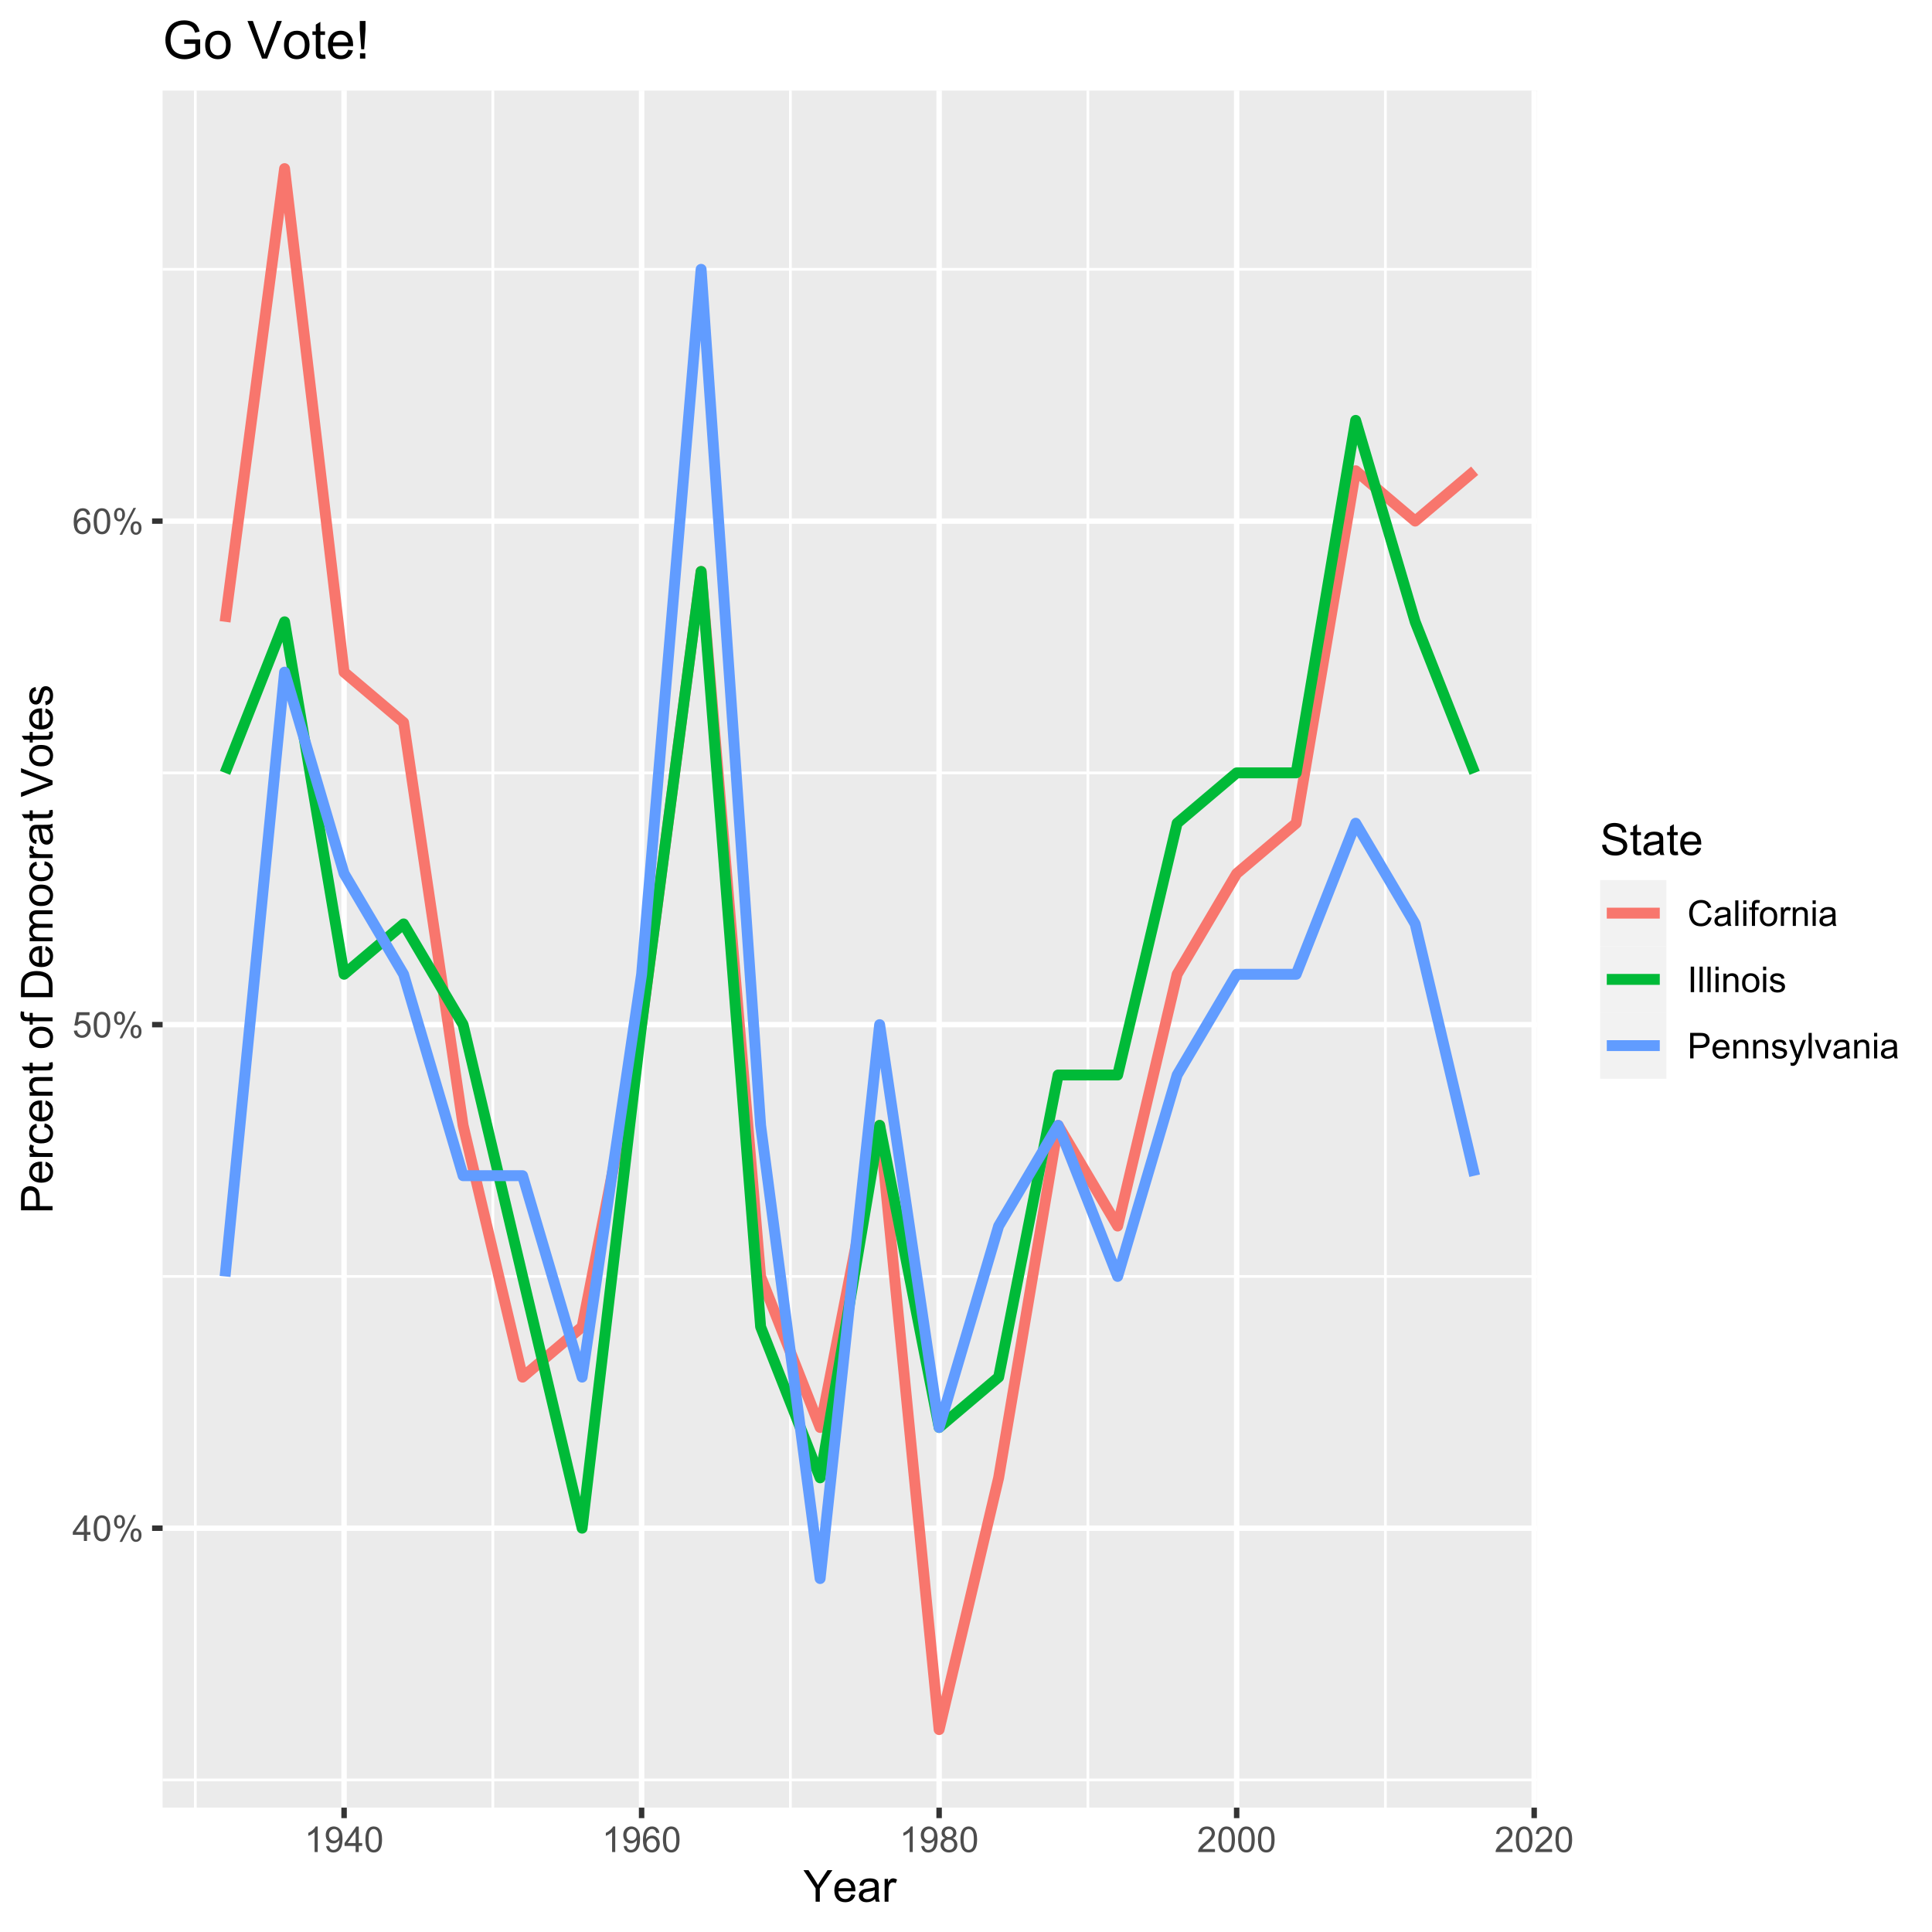 <svg xmlns="http://www.w3.org/2000/svg" xmlns:xlink="http://www.w3.org/1999/xlink" width="672" height="672" version="1.1" viewBox="0 0 504 504"><defs><g><symbol id="glyph0-0" overflow="visible"><path style="stroke:none" d="M 3.008 0 L 3.008 -1.594 L 0.117 -1.594 L 0.117 -2.344 L 3.156 -6.656 L 3.824 -6.656 L 3.824 -2.344 L 4.723 -2.344 L 4.723 -1.594 L 3.824 -1.594 L 3.824 0 Z M 3.008 -2.344 L 3.008 -5.344 L 0.922 -2.344 Z M 3.008 -2.344"/></symbol><symbol id="glyph0-1" overflow="visible"><path style="stroke:none" d="M 0.387 -3.281 C 0.387 -4.07 0.465 -4.703 0.629 -5.184 C 0.785 -5.66 1.027 -6.031 1.348 -6.293 C 1.668 -6.551 2.07 -6.68 2.555 -6.684 C 2.914 -6.68 3.227 -6.609 3.496 -6.469 C 3.766 -6.324 3.988 -6.117 4.164 -5.848 C 4.336 -5.574 4.473 -5.242 4.574 -4.855 C 4.672 -4.465 4.723 -3.941 4.727 -3.281 C 4.723 -2.5 4.641 -1.867 4.484 -1.391 C 4.32 -0.906 4.082 -0.535 3.766 -0.277 C 3.445 -0.016 3.043 0.109 2.555 0.113 C 1.914 0.109 1.41 -0.117 1.043 -0.578 C 0.605 -1.129 0.387 -2.031 0.387 -3.281 Z M 1.227 -3.281 C 1.223 -2.188 1.352 -1.461 1.609 -1.102 C 1.863 -0.738 2.18 -0.555 2.555 -0.559 C 2.93 -0.555 3.246 -0.738 3.504 -1.102 C 3.758 -1.465 3.883 -2.191 3.887 -3.281 C 3.883 -4.375 3.758 -5.102 3.504 -5.465 C 3.246 -5.824 2.926 -6.004 2.547 -6.008 C 2.168 -6.004 1.867 -5.848 1.648 -5.531 C 1.363 -5.125 1.223 -4.375 1.227 -3.281 Z M 1.227 -3.281"/></symbol><symbol id="glyph0-2" overflow="visible"><path style="stroke:none" d="M 0.539 -5.059 C 0.539 -5.531 0.656 -5.938 0.898 -6.27 C 1.133 -6.602 1.48 -6.766 1.938 -6.77 C 2.355 -6.766 2.703 -6.617 2.977 -6.32 C 3.25 -6.02 3.387 -5.582 3.387 -5.008 C 3.387 -4.441 3.246 -4.008 2.969 -3.707 C 2.691 -3.398 2.352 -3.246 1.949 -3.25 C 1.543 -3.246 1.207 -3.395 0.941 -3.699 C 0.672 -3.996 0.539 -4.449 0.539 -5.059 Z M 1.961 -6.207 C 1.754 -6.203 1.586 -6.117 1.453 -5.941 C 1.32 -5.766 1.254 -5.441 1.254 -4.977 C 1.254 -4.547 1.32 -4.246 1.457 -4.074 C 1.59 -3.898 1.758 -3.812 1.961 -3.816 C 2.164 -3.812 2.336 -3.902 2.473 -4.078 C 2.605 -4.25 2.672 -4.57 2.676 -5.039 C 2.672 -5.469 2.602 -5.77 2.469 -5.945 C 2.328 -6.117 2.16 -6.203 1.961 -6.207 Z M 1.965 0.246 L 5.609 -6.77 L 6.27 -6.77 L 2.645 0.246 Z M 4.844 -1.562 C 4.84 -2.039 4.961 -2.445 5.203 -2.777 C 5.441 -3.105 5.789 -3.27 6.25 -3.273 C 6.664 -3.27 7.008 -3.121 7.285 -2.824 C 7.555 -2.527 7.691 -2.09 7.695 -1.512 C 7.691 -0.949 7.555 -0.516 7.281 -0.211 C 7.004 0.094 6.66 0.246 6.254 0.246 C 5.848 0.246 5.512 0.098 5.246 -0.207 C 4.973 -0.504 4.84 -0.957 4.844 -1.562 Z M 6.27 -2.711 C 6.062 -2.707 5.891 -2.617 5.758 -2.445 C 5.621 -2.266 5.555 -1.945 5.559 -1.48 C 5.555 -1.055 5.621 -0.754 5.762 -0.578 C 5.895 -0.402 6.062 -0.316 6.266 -0.316 C 6.469 -0.316 6.641 -0.402 6.781 -0.578 C 6.914 -0.754 6.984 -1.074 6.984 -1.543 C 6.984 -1.969 6.914 -2.273 6.777 -2.449 C 6.641 -2.621 6.473 -2.707 6.27 -2.711 Z M 6.27 -2.711"/></symbol><symbol id="glyph0-3" overflow="visible"><path style="stroke:none" d="M 0.387 -1.742 L 1.246 -1.816 C 1.305 -1.398 1.453 -1.082 1.688 -0.875 C 1.918 -0.66 2.195 -0.555 2.523 -0.559 C 2.914 -0.555 3.246 -0.703 3.523 -1.004 C 3.793 -1.297 3.93 -1.691 3.934 -2.184 C 3.93 -2.648 3.801 -3.016 3.539 -3.285 C 3.277 -3.555 2.934 -3.691 2.512 -3.691 C 2.246 -3.691 2.008 -3.629 1.797 -3.512 C 1.582 -3.387 1.414 -3.234 1.297 -3.047 L 0.531 -3.148 L 1.176 -6.566 L 4.488 -6.566 L 4.488 -5.785 L 1.828 -5.785 L 1.473 -3.996 C 1.867 -4.273 2.289 -4.41 2.73 -4.414 C 3.309 -4.41 3.797 -4.211 4.199 -3.809 C 4.598 -3.406 4.797 -2.887 4.801 -2.258 C 4.797 -1.648 4.621 -1.129 4.273 -0.695 C 3.844 -0.156 3.262 0.109 2.523 0.113 C 1.918 0.109 1.426 -0.055 1.043 -0.395 C 0.66 -0.73 0.441 -1.18 0.387 -1.742 Z M 0.387 -1.742"/></symbol><symbol id="glyph0-4" overflow="visible"><path style="stroke:none" d="M 4.629 -5.027 L 3.816 -4.965 C 3.738 -5.281 3.637 -5.516 3.504 -5.664 C 3.285 -5.895 3.012 -6.012 2.688 -6.012 C 2.426 -6.012 2.199 -5.938 2.004 -5.793 C 1.746 -5.602 1.543 -5.328 1.395 -4.973 C 1.246 -4.609 1.168 -4.098 1.164 -3.434 C 1.355 -3.73 1.594 -3.953 1.883 -4.102 C 2.164 -4.246 2.465 -4.316 2.777 -4.32 C 3.324 -4.316 3.789 -4.117 4.172 -3.715 C 4.555 -3.312 4.746 -2.793 4.746 -2.16 C 4.746 -1.742 4.652 -1.355 4.473 -0.996 C 4.289 -0.637 4.043 -0.359 3.73 -0.172 C 3.414 0.02 3.059 0.109 2.66 0.113 C 1.98 0.109 1.426 -0.137 0.996 -0.637 C 0.566 -1.137 0.352 -1.961 0.352 -3.113 C 0.352 -4.398 0.586 -5.336 1.062 -5.922 C 1.473 -6.426 2.031 -6.68 2.738 -6.684 C 3.258 -6.68 3.688 -6.531 4.023 -6.242 C 4.355 -5.945 4.559 -5.543 4.629 -5.027 Z M 1.289 -2.156 C 1.289 -1.875 1.348 -1.605 1.469 -1.348 C 1.586 -1.09 1.754 -0.891 1.969 -0.758 C 2.184 -0.621 2.41 -0.555 2.648 -0.559 C 2.992 -0.555 3.285 -0.695 3.535 -0.977 C 3.781 -1.254 3.906 -1.633 3.91 -2.113 C 3.906 -2.57 3.785 -2.934 3.543 -3.199 C 3.297 -3.465 2.988 -3.598 2.617 -3.598 C 2.246 -3.598 1.934 -3.465 1.676 -3.199 C 1.418 -2.934 1.289 -2.586 1.289 -2.156 Z M 1.289 -2.156"/></symbol><symbol id="glyph0-5" overflow="visible"><path style="stroke:none" d="M 3.465 0 L 2.648 0 L 2.648 -5.207 C 2.449 -5.016 2.188 -4.828 1.871 -4.645 C 1.551 -4.453 1.266 -4.312 1.012 -4.223 L 1.012 -5.012 C 1.469 -5.223 1.867 -5.484 2.211 -5.793 C 2.551 -6.098 2.793 -6.395 2.938 -6.684 L 3.465 -6.684 Z M 3.465 0"/></symbol><symbol id="glyph0-6" overflow="visible"><path style="stroke:none" d="M 0.508 -1.539 L 1.293 -1.613 C 1.359 -1.238 1.488 -0.973 1.676 -0.809 C 1.863 -0.641 2.102 -0.555 2.398 -0.559 C 2.645 -0.555 2.867 -0.613 3.059 -0.73 C 3.246 -0.844 3.398 -0.996 3.523 -1.191 C 3.641 -1.379 3.742 -1.641 3.828 -1.969 C 3.906 -2.297 3.949 -2.629 3.949 -2.969 C 3.949 -3.004 3.945 -3.059 3.945 -3.133 C 3.777 -2.871 3.555 -2.66 3.273 -2.5 C 2.988 -2.336 2.684 -2.254 2.355 -2.258 C 1.805 -2.254 1.336 -2.453 0.957 -2.855 C 0.574 -3.254 0.387 -3.781 0.387 -4.438 C 0.387 -5.109 0.586 -5.652 0.984 -6.066 C 1.383 -6.473 1.879 -6.68 2.48 -6.684 C 2.91 -6.68 3.305 -6.562 3.664 -6.332 C 4.02 -6.098 4.293 -5.766 4.48 -5.336 C 4.664 -4.902 4.758 -4.277 4.762 -3.465 C 4.758 -2.609 4.664 -1.934 4.484 -1.43 C 4.297 -0.926 4.023 -0.543 3.66 -0.281 C 3.293 -0.02 2.867 0.109 2.379 0.113 C 1.855 0.109 1.43 -0.031 1.102 -0.32 C 0.773 -0.605 0.574 -1.012 0.508 -1.539 Z M 3.855 -4.477 C 3.855 -4.945 3.73 -5.316 3.48 -5.594 C 3.23 -5.867 2.93 -6.004 2.578 -6.008 C 2.215 -6.004 1.898 -5.855 1.629 -5.562 C 1.359 -5.262 1.223 -4.879 1.227 -4.41 C 1.223 -3.984 1.352 -3.641 1.609 -3.375 C 1.863 -3.109 2.18 -2.977 2.555 -2.98 C 2.934 -2.977 3.242 -3.109 3.488 -3.375 C 3.73 -3.641 3.855 -4.008 3.855 -4.477 Z M 3.855 -4.477"/></symbol><symbol id="glyph0-7" overflow="visible"><path style="stroke:none" d="M 1.645 -3.609 C 1.305 -3.734 1.055 -3.91 0.891 -4.141 C 0.727 -4.371 0.645 -4.648 0.645 -4.969 C 0.645 -5.453 0.816 -5.859 1.164 -6.188 C 1.512 -6.516 1.977 -6.68 2.555 -6.684 C 3.137 -6.68 3.605 -6.512 3.961 -6.176 C 4.312 -5.84 4.488 -5.43 4.492 -4.945 C 4.488 -4.633 4.406 -4.363 4.246 -4.137 C 4.082 -3.91 3.836 -3.734 3.512 -3.609 C 3.918 -3.477 4.23 -3.262 4.441 -2.965 C 4.652 -2.668 4.758 -2.312 4.762 -1.902 C 4.758 -1.332 4.555 -0.855 4.156 -0.469 C 3.75 -0.082 3.223 0.109 2.57 0.113 C 1.91 0.109 1.379 -0.082 0.98 -0.469 C 0.574 -0.859 0.375 -1.344 0.375 -1.926 C 0.375 -2.355 0.484 -2.719 0.703 -3.012 C 0.922 -3.305 1.234 -3.504 1.645 -3.609 Z M 1.48 -4.996 C 1.477 -4.68 1.578 -4.422 1.785 -4.223 C 1.984 -4.02 2.246 -3.918 2.574 -3.922 C 2.887 -3.918 3.145 -4.02 3.348 -4.219 C 3.547 -4.418 3.648 -4.66 3.652 -4.949 C 3.648 -5.246 3.547 -5.496 3.34 -5.703 C 3.129 -5.906 2.871 -6.012 2.566 -6.012 C 2.254 -6.012 1.992 -5.91 1.789 -5.711 C 1.578 -5.512 1.477 -5.273 1.48 -4.996 Z M 1.219 -1.922 C 1.219 -1.688 1.273 -1.461 1.383 -1.242 C 1.492 -1.023 1.656 -0.855 1.875 -0.738 C 2.094 -0.617 2.328 -0.555 2.578 -0.559 C 2.969 -0.555 3.289 -0.68 3.547 -0.934 C 3.797 -1.184 3.926 -1.504 3.93 -1.895 C 3.926 -2.285 3.793 -2.613 3.535 -2.871 C 3.27 -3.129 2.941 -3.258 2.551 -3.258 C 2.164 -3.258 1.848 -3.129 1.598 -2.875 C 1.344 -2.617 1.219 -2.301 1.219 -1.922 Z M 1.219 -1.922"/></symbol><symbol id="glyph0-8" overflow="visible"><path style="stroke:none" d="M 4.684 -0.785 L 4.684 0 L 0.281 0 C 0.273 -0.195 0.305 -0.383 0.375 -0.566 C 0.488 -0.863 0.668 -1.16 0.914 -1.453 C 1.16 -1.742 1.516 -2.078 1.984 -2.461 C 2.707 -3.055 3.195 -3.523 3.449 -3.871 C 3.703 -4.215 3.832 -4.543 3.832 -4.855 C 3.832 -5.176 3.715 -5.449 3.484 -5.672 C 3.25 -5.895 2.949 -6.004 2.578 -6.008 C 2.184 -6.004 1.867 -5.887 1.633 -5.652 C 1.395 -5.414 1.277 -5.086 1.277 -4.672 L 0.438 -4.758 C 0.492 -5.383 0.707 -5.859 1.086 -6.191 C 1.457 -6.516 1.961 -6.68 2.598 -6.684 C 3.23 -6.68 3.738 -6.504 4.113 -6.152 C 4.484 -5.797 4.668 -5.355 4.672 -4.836 C 4.668 -4.566 4.613 -4.305 4.508 -4.051 C 4.398 -3.789 4.219 -3.52 3.965 -3.238 C 3.711 -2.953 3.293 -2.562 2.707 -2.066 C 2.215 -1.652 1.898 -1.371 1.762 -1.227 C 1.621 -1.078 1.508 -0.934 1.418 -0.785 Z M 4.684 -0.785"/></symbol><symbol id="glyph0-9" overflow="visible"><path style="stroke:none" d="M 5.469 -2.336 L 6.348 -2.113 C 6.16 -1.387 5.828 -0.836 5.352 -0.457 C 4.867 -0.078 4.281 0.109 3.594 0.113 C 2.871 0.109 2.289 -0.031 1.84 -0.324 C 1.391 -0.613 1.047 -1.039 0.816 -1.594 C 0.578 -2.148 0.461 -2.742 0.465 -3.379 C 0.461 -4.07 0.594 -4.676 0.859 -5.191 C 1.121 -5.707 1.5 -6.098 1.992 -6.367 C 2.48 -6.633 3.016 -6.766 3.605 -6.77 C 4.27 -6.766 4.832 -6.598 5.285 -6.262 C 5.738 -5.922 6.055 -5.445 6.234 -4.832 L 5.367 -4.629 C 5.211 -5.113 4.984 -5.465 4.695 -5.684 C 4.398 -5.902 4.031 -6.012 3.586 -6.016 C 3.074 -6.012 2.645 -5.891 2.305 -5.648 C 1.957 -5.402 1.715 -5.07 1.578 -4.66 C 1.438 -4.246 1.371 -3.82 1.371 -3.383 C 1.371 -2.812 1.453 -2.32 1.617 -1.898 C 1.781 -1.477 2.035 -1.16 2.387 -0.953 C 2.73 -0.742 3.109 -0.637 3.52 -0.641 C 4.008 -0.637 4.426 -0.781 4.77 -1.066 C 5.113 -1.348 5.344 -1.77 5.469 -2.336 Z M 5.469 -2.336"/></symbol><symbol id="glyph0-10" overflow="visible"><path style="stroke:none" d="M 3.762 -0.594 C 3.457 -0.332 3.164 -0.152 2.883 -0.047 C 2.602 0.055 2.301 0.105 1.984 0.109 C 1.453 0.105 1.047 -0.02 0.762 -0.277 C 0.477 -0.535 0.332 -0.867 0.336 -1.273 C 0.332 -1.504 0.387 -1.719 0.496 -1.918 C 0.602 -2.109 0.742 -2.266 0.918 -2.387 C 1.09 -2.504 1.285 -2.594 1.508 -2.656 C 1.664 -2.695 1.906 -2.738 2.234 -2.777 C 2.891 -2.855 3.379 -2.949 3.691 -3.062 C 3.691 -3.172 3.691 -3.242 3.695 -3.273 C 3.691 -3.605 3.613 -3.84 3.465 -3.977 C 3.254 -4.16 2.945 -4.254 2.535 -4.254 C 2.148 -4.254 1.863 -4.184 1.68 -4.051 C 1.496 -3.914 1.363 -3.676 1.277 -3.336 L 0.477 -3.445 C 0.547 -3.789 0.668 -4.062 0.836 -4.273 C 1 -4.48 1.242 -4.645 1.559 -4.758 C 1.871 -4.871 2.234 -4.926 2.652 -4.93 C 3.062 -4.926 3.398 -4.879 3.656 -4.785 C 3.914 -4.688 4.102 -4.566 4.223 -4.418 C 4.344 -4.27 4.43 -4.082 4.477 -3.863 C 4.504 -3.723 4.516 -3.473 4.52 -3.109 L 4.52 -2.02 C 4.516 -1.258 4.535 -0.777 4.57 -0.578 C 4.602 -0.375 4.668 -0.184 4.777 0 L 3.922 0 C 3.836 -0.168 3.785 -0.363 3.762 -0.594 Z M 3.691 -2.422 C 3.395 -2.297 2.949 -2.195 2.355 -2.113 C 2.02 -2.062 1.781 -2.008 1.641 -1.945 C 1.5 -1.883 1.391 -1.793 1.32 -1.68 C 1.242 -1.562 1.207 -1.434 1.207 -1.293 C 1.207 -1.074 1.289 -0.895 1.453 -0.75 C 1.617 -0.602 1.859 -0.527 2.18 -0.531 C 2.492 -0.527 2.77 -0.598 3.02 -0.738 C 3.262 -0.875 3.441 -1.062 3.559 -1.305 C 3.645 -1.488 3.691 -1.762 3.691 -2.121 Z M 3.691 -2.422"/></symbol><symbol id="glyph0-11" overflow="visible"><path style="stroke:none" d="M 0.594 0 L 0.594 -6.656 L 1.414 -6.656 L 1.414 0 Z M 0.594 0"/></symbol><symbol id="glyph0-12" overflow="visible"><path style="stroke:none" d="M 0.617 -5.719 L 0.617 -6.656 L 1.434 -6.656 L 1.434 -5.719 Z M 0.617 0 L 0.617 -4.824 L 1.434 -4.824 L 1.434 0 Z M 0.617 0"/></symbol><symbol id="glyph0-13" overflow="visible"><path style="stroke:none" d="M 0.809 0 L 0.809 -4.188 L 0.086 -4.188 L 0.086 -4.824 L 0.809 -4.824 L 0.809 -5.336 C 0.809 -5.656 0.836 -5.898 0.895 -6.059 C 0.969 -6.27 1.105 -6.438 1.309 -6.57 C 1.504 -6.699 1.785 -6.766 2.145 -6.77 C 2.371 -6.766 2.625 -6.738 2.906 -6.688 L 2.785 -5.977 C 2.613 -6.004 2.453 -6.016 2.301 -6.02 C 2.051 -6.016 1.875 -5.965 1.773 -5.859 C 1.668 -5.754 1.617 -5.555 1.621 -5.266 L 1.621 -4.824 L 2.562 -4.824 L 2.562 -4.188 L 1.621 -4.188 L 1.621 0 Z M 0.809 0"/></symbol><symbol id="glyph0-14" overflow="visible"><path style="stroke:none" d="M 0.309 -2.41 C 0.305 -3.301 0.555 -3.965 1.055 -4.395 C 1.469 -4.75 1.973 -4.926 2.57 -4.93 C 3.23 -4.926 3.773 -4.711 4.195 -4.277 C 4.617 -3.844 4.828 -3.242 4.828 -2.48 C 4.828 -1.855 4.734 -1.367 4.547 -1.012 C 4.359 -0.656 4.086 -0.379 3.734 -0.184 C 3.375 0.012 2.988 0.105 2.57 0.109 C 1.895 0.105 1.348 -0.109 0.934 -0.539 C 0.512 -0.973 0.305 -1.594 0.309 -2.41 Z M 1.148 -2.41 C 1.148 -1.789 1.281 -1.328 1.551 -1.023 C 1.82 -0.715 2.16 -0.562 2.57 -0.562 C 2.973 -0.562 3.309 -0.715 3.582 -1.023 C 3.848 -1.332 3.984 -1.805 3.988 -2.438 C 3.984 -3.031 3.848 -3.48 3.582 -3.793 C 3.309 -4.098 2.973 -4.254 2.57 -4.254 C 2.16 -4.254 1.82 -4.098 1.551 -3.793 C 1.281 -3.484 1.148 -3.023 1.148 -2.41 Z M 1.148 -2.41"/></symbol><symbol id="glyph0-15" overflow="visible"><path style="stroke:none" d="M 0.605 0 L 0.605 -4.824 L 1.34 -4.824 L 1.34 -4.09 C 1.523 -4.434 1.695 -4.656 1.859 -4.766 C 2.016 -4.871 2.191 -4.926 2.383 -4.93 C 2.656 -4.926 2.938 -4.84 3.223 -4.668 L 2.941 -3.91 C 2.742 -4.023 2.543 -4.082 2.344 -4.086 C 2.164 -4.082 2 -4.031 1.859 -3.926 C 1.715 -3.816 1.617 -3.664 1.559 -3.477 C 1.465 -3.184 1.418 -2.867 1.422 -2.523 L 1.422 0 Z M 0.605 0"/></symbol><symbol id="glyph0-16" overflow="visible"><path style="stroke:none" d="M 0.613 0 L 0.613 -4.824 L 1.348 -4.824 L 1.348 -4.137 C 1.699 -4.664 2.211 -4.926 2.883 -4.93 C 3.172 -4.926 3.438 -4.875 3.684 -4.773 C 3.926 -4.668 4.109 -4.531 4.23 -4.363 C 4.352 -4.191 4.438 -3.992 4.488 -3.762 C 4.516 -3.605 4.527 -3.34 4.531 -2.965 L 4.531 0 L 3.715 0 L 3.715 -2.934 C 3.715 -3.266 3.68 -3.516 3.617 -3.68 C 3.551 -3.844 3.441 -3.973 3.281 -4.074 C 3.117 -4.168 2.926 -4.219 2.711 -4.223 C 2.359 -4.219 2.059 -4.109 1.809 -3.891 C 1.555 -3.668 1.43 -3.246 1.43 -2.633 L 1.43 0 Z M 0.613 0"/></symbol><symbol id="glyph0-17" overflow="visible"><path style="stroke:none" d="M 0.867 0 L 0.867 -6.656 L 1.75 -6.656 L 1.75 0 Z M 0.867 0"/></symbol><symbol id="glyph0-18" overflow="visible"><path style="stroke:none" d="M 0.285 -1.441 L 1.094 -1.566 C 1.137 -1.238 1.262 -0.992 1.473 -0.82 C 1.676 -0.648 1.969 -0.562 2.344 -0.562 C 2.719 -0.562 2.996 -0.637 3.18 -0.793 C 3.359 -0.941 3.449 -1.121 3.453 -1.332 C 3.449 -1.512 3.371 -1.656 3.211 -1.766 C 3.098 -1.836 2.816 -1.93 2.375 -2.043 C 1.773 -2.191 1.359 -2.32 1.129 -2.434 C 0.895 -2.543 0.719 -2.699 0.602 -2.895 C 0.48 -3.09 0.422 -3.305 0.422 -3.543 C 0.422 -3.754 0.469 -3.953 0.57 -4.137 C 0.664 -4.32 0.801 -4.473 0.973 -4.594 C 1.098 -4.688 1.27 -4.766 1.492 -4.832 C 1.707 -4.895 1.941 -4.926 2.199 -4.93 C 2.574 -4.926 2.906 -4.871 3.195 -4.766 C 3.477 -4.656 3.688 -4.512 3.828 -4.324 C 3.961 -4.137 4.055 -3.887 4.109 -3.578 L 3.309 -3.469 C 3.273 -3.715 3.168 -3.906 2.996 -4.047 C 2.816 -4.184 2.57 -4.254 2.258 -4.258 C 1.879 -4.254 1.613 -4.191 1.453 -4.07 C 1.289 -3.945 1.207 -3.801 1.211 -3.637 C 1.207 -3.527 1.242 -3.434 1.312 -3.352 C 1.379 -3.262 1.48 -3.188 1.625 -3.133 C 1.703 -3.102 1.945 -3.031 2.348 -2.926 C 2.922 -2.766 3.324 -2.641 3.559 -2.543 C 3.785 -2.445 3.965 -2.301 4.098 -2.117 C 4.223 -1.926 4.289 -1.695 4.293 -1.418 C 4.289 -1.145 4.211 -0.887 4.055 -0.645 C 3.895 -0.402 3.664 -0.215 3.363 -0.086 C 3.062 0.043 2.723 0.105 2.348 0.109 C 1.719 0.105 1.242 -0.023 0.914 -0.281 C 0.586 -0.539 0.375 -0.926 0.285 -1.441 Z M 0.285 -1.441"/></symbol><symbol id="glyph0-19" overflow="visible"><path style="stroke:none" d="M 0.719 0 L 0.719 -6.656 L 3.23 -6.656 C 3.668 -6.656 4.008 -6.633 4.242 -6.594 C 4.566 -6.535 4.84 -6.434 5.062 -6.281 C 5.281 -6.129 5.457 -5.914 5.598 -5.641 C 5.73 -5.363 5.801 -5.059 5.801 -4.73 C 5.801 -4.16 5.617 -3.684 5.258 -3.293 C 4.895 -2.902 4.246 -2.707 3.305 -2.707 L 1.598 -2.707 L 1.598 0 Z M 1.598 -3.492 L 3.32 -3.492 C 3.887 -3.492 4.289 -3.598 4.531 -3.809 C 4.766 -4.02 4.887 -4.316 4.891 -4.703 C 4.887 -4.98 4.816 -5.219 4.68 -5.418 C 4.535 -5.617 4.352 -5.75 4.125 -5.812 C 3.977 -5.852 3.699 -5.871 3.301 -5.871 L 1.598 -5.871 Z M 1.598 -3.492"/></symbol><symbol id="glyph0-20" overflow="visible"><path style="stroke:none" d="M 3.914 -1.555 L 4.758 -1.449 C 4.625 -0.949 4.375 -0.566 4.016 -0.297 C 3.652 -0.027 3.195 0.105 2.637 0.109 C 1.934 0.105 1.375 -0.109 0.961 -0.543 C 0.547 -0.977 0.34 -1.586 0.34 -2.371 C 0.34 -3.18 0.547 -3.809 0.965 -4.258 C 1.383 -4.703 1.926 -4.926 2.594 -4.93 C 3.234 -4.926 3.762 -4.707 4.172 -4.27 C 4.578 -3.828 4.781 -3.211 4.785 -2.422 C 4.781 -2.367 4.781 -2.297 4.781 -2.203 L 1.184 -2.203 C 1.215 -1.672 1.363 -1.266 1.633 -0.984 C 1.902 -0.703 2.238 -0.562 2.645 -0.562 C 2.941 -0.562 3.199 -0.641 3.41 -0.797 C 3.621 -0.953 3.789 -1.203 3.914 -1.555 Z M 1.23 -2.875 L 3.922 -2.875 C 3.883 -3.277 3.781 -3.582 3.613 -3.789 C 3.352 -4.098 3.016 -4.254 2.602 -4.258 C 2.227 -4.254 1.91 -4.129 1.656 -3.879 C 1.398 -3.629 1.258 -3.293 1.23 -2.875 Z M 1.23 -2.875"/></symbol><symbol id="glyph0-21" overflow="visible"><path style="stroke:none" d="M 0.578 1.855 L 0.484 1.09 C 0.66 1.137 0.816 1.16 0.953 1.164 C 1.133 1.16 1.277 1.129 1.391 1.07 C 1.496 1.008 1.586 0.922 1.656 0.816 C 1.707 0.73 1.789 0.527 1.906 0.207 C 1.918 0.16 1.945 0.094 1.98 0.008 L 0.148 -4.824 L 1.031 -4.824 L 2.035 -2.031 C 2.16 -1.676 2.277 -1.305 2.383 -0.914 C 2.473 -1.289 2.586 -1.652 2.719 -2.012 L 3.75 -4.824 L 4.566 -4.824 L 2.734 0.082 C 2.535 0.609 2.383 0.973 2.273 1.176 C 2.129 1.445 1.961 1.645 1.773 1.77 C 1.582 1.895 1.359 1.957 1.102 1.957 C 0.945 1.957 0.77 1.922 0.578 1.855 Z M 0.578 1.855"/></symbol><symbol id="glyph0-22" overflow="visible"><path style="stroke:none" d="M 1.953 0 L 0.117 -4.824 L 0.98 -4.824 L 2.016 -1.934 C 2.125 -1.621 2.227 -1.297 2.324 -0.961 C 2.395 -1.215 2.496 -1.52 2.629 -1.879 L 3.699 -4.824 L 4.539 -4.824 L 2.715 0 Z M 1.953 0"/></symbol><symbol id="glyph1-0" overflow="visible"><path style="stroke:none" d="M 3.207 0 L 3.207 -3.488 L 0.035 -8.23 L 1.359 -8.23 L 2.98 -5.75 C 3.277 -5.281 3.559 -4.82 3.82 -4.359 C 4.062 -4.789 4.359 -5.273 4.719 -5.812 L 6.312 -8.23 L 7.582 -8.23 L 4.297 -3.488 L 4.297 0 Z M 3.207 0"/></symbol><symbol id="glyph1-1" overflow="visible"><path style="stroke:none" d="M 4.84 -1.922 L 5.883 -1.793 C 5.719 -1.18 5.414 -0.703 4.969 -0.371 C 4.523 -0.035 3.953 0.129 3.262 0.133 C 2.387 0.129 1.695 -0.137 1.188 -0.672 C 0.676 -1.207 0.422 -1.961 0.422 -2.93 C 0.422 -3.934 0.68 -4.711 1.195 -5.266 C 1.711 -5.816 2.379 -6.094 3.207 -6.098 C 4 -6.094 4.652 -5.82 5.16 -5.281 C 5.664 -4.734 5.918 -3.973 5.918 -2.992 C 5.918 -2.93 5.914 -2.84 5.914 -2.723 L 1.465 -2.723 C 1.504 -2.066 1.688 -1.566 2.02 -1.219 C 2.352 -0.867 2.77 -0.691 3.27 -0.695 C 3.637 -0.691 3.949 -0.789 4.215 -0.988 C 4.473 -1.18 4.684 -1.492 4.84 -1.922 Z M 1.523 -3.555 L 4.852 -3.555 C 4.805 -4.055 4.676 -4.43 4.469 -4.684 C 4.145 -5.066 3.727 -5.262 3.219 -5.266 C 2.75 -5.262 2.359 -5.105 2.043 -4.801 C 1.727 -4.488 1.555 -4.074 1.523 -3.555 Z M 1.523 -3.555"/></symbol><symbol id="glyph1-2" overflow="visible"><path style="stroke:none" d="M 4.648 -0.734 C 4.27 -0.414 3.91 -0.191 3.566 -0.062 C 3.219 0.066 2.848 0.129 2.453 0.133 C 1.797 0.129 1.293 -0.027 0.941 -0.344 C 0.586 -0.66 0.41 -1.07 0.414 -1.57 C 0.41 -1.863 0.477 -2.129 0.613 -2.371 C 0.742 -2.609 0.918 -2.805 1.137 -2.953 C 1.352 -3.098 1.594 -3.207 1.863 -3.285 C 2.059 -3.336 2.355 -3.387 2.762 -3.438 C 3.574 -3.531 4.176 -3.648 4.566 -3.785 C 4.566 -3.922 4.57 -4.008 4.57 -4.047 C 4.57 -4.457 4.473 -4.746 4.285 -4.918 C 4.023 -5.145 3.641 -5.262 3.133 -5.262 C 2.656 -5.262 2.305 -5.176 2.082 -5.012 C 1.852 -4.84 1.684 -4.547 1.578 -4.129 L 0.59 -4.262 C 0.676 -4.684 0.824 -5.027 1.031 -5.285 C 1.238 -5.543 1.535 -5.742 1.926 -5.887 C 2.312 -6.023 2.766 -6.094 3.281 -6.098 C 3.789 -6.094 4.199 -6.035 4.52 -5.918 C 4.832 -5.797 5.066 -5.645 5.219 -5.465 C 5.367 -5.281 5.473 -5.051 5.535 -4.777 C 5.566 -4.602 5.582 -4.293 5.586 -3.848 L 5.586 -2.5 C 5.582 -1.559 5.605 -0.965 5.648 -0.715 C 5.691 -0.465 5.777 -0.227 5.906 0 L 4.852 0 C 4.746 -0.207 4.676 -0.449 4.648 -0.734 Z M 4.566 -2.992 C 4.195 -2.84 3.645 -2.711 2.914 -2.609 C 2.492 -2.547 2.199 -2.48 2.031 -2.406 C 1.855 -2.332 1.723 -2.223 1.633 -2.078 C 1.535 -1.934 1.488 -1.773 1.492 -1.602 C 1.488 -1.328 1.59 -1.105 1.797 -0.926 C 2 -0.746 2.301 -0.656 2.695 -0.656 C 3.086 -0.656 3.43 -0.738 3.734 -0.91 C 4.031 -1.078 4.254 -1.312 4.402 -1.613 C 4.508 -1.836 4.562 -2.172 4.566 -2.621 Z M 4.566 -2.992"/></symbol><symbol id="glyph1-3" overflow="visible"><path style="stroke:none" d="M 0.746 0 L 0.746 -5.965 L 1.656 -5.965 L 1.656 -5.059 C 1.887 -5.48 2.102 -5.762 2.297 -5.895 C 2.492 -6.027 2.707 -6.094 2.949 -6.098 C 3.285 -6.094 3.633 -5.984 3.988 -5.773 L 3.641 -4.836 C 3.391 -4.977 3.145 -5.051 2.898 -5.055 C 2.676 -5.051 2.477 -4.984 2.301 -4.855 C 2.125 -4.719 2 -4.535 1.926 -4.301 C 1.812 -3.941 1.758 -3.547 1.758 -3.121 L 1.758 0 Z M 0.746 0"/></symbol><symbol id="glyph1-4" overflow="visible"><path style="stroke:none" d="M 0.516 -2.645 L 1.543 -2.734 C 1.59 -2.32 1.703 -1.98 1.883 -1.719 C 2.059 -1.453 2.336 -1.242 2.711 -1.078 C 3.082 -0.914 3.504 -0.832 3.977 -0.836 C 4.387 -0.832 4.754 -0.895 5.074 -1.02 C 5.395 -1.145 5.629 -1.312 5.785 -1.527 C 5.938 -1.742 6.016 -1.977 6.02 -2.234 C 6.016 -2.488 5.941 -2.715 5.793 -2.91 C 5.641 -3.102 5.395 -3.266 5.055 -3.398 C 4.832 -3.484 4.344 -3.617 3.586 -3.797 C 2.828 -3.977 2.297 -4.148 2 -4.312 C 1.602 -4.516 1.309 -4.77 1.121 -5.078 C 0.926 -5.379 0.832 -5.723 0.832 -6.105 C 0.832 -6.52 0.949 -6.906 1.184 -7.27 C 1.418 -7.629 1.762 -7.902 2.219 -8.09 C 2.668 -8.273 3.172 -8.367 3.727 -8.371 C 4.336 -8.367 4.875 -8.27 5.344 -8.074 C 5.809 -7.879 6.164 -7.59 6.418 -7.207 C 6.664 -6.824 6.801 -6.391 6.824 -5.914 L 5.777 -5.836 C 5.723 -6.352 5.531 -6.742 5.207 -7.012 C 4.883 -7.277 4.406 -7.41 3.773 -7.414 C 3.113 -7.41 2.633 -7.289 2.332 -7.051 C 2.031 -6.805 1.879 -6.516 1.883 -6.176 C 1.879 -5.879 1.988 -5.633 2.203 -5.445 C 2.41 -5.25 2.957 -5.055 3.844 -4.859 C 4.727 -4.656 5.332 -4.484 5.664 -4.336 C 6.141 -4.113 6.496 -3.832 6.727 -3.496 C 6.953 -3.156 7.066 -2.766 7.07 -2.324 C 7.066 -1.883 6.941 -1.469 6.691 -1.086 C 6.441 -0.695 6.078 -0.395 5.609 -0.18 C 5.137 0.035 4.609 0.141 4.027 0.141 C 3.277 0.141 2.652 0.035 2.152 -0.184 C 1.645 -0.398 1.25 -0.727 0.969 -1.164 C 0.68 -1.598 0.531 -2.09 0.516 -2.645 Z M 0.516 -2.645"/></symbol><symbol id="glyph1-5" overflow="visible"><path style="stroke:none" d="M 2.965 -0.902 L 3.109 -0.012 C 2.824 0.047 2.57 0.074 2.348 0.078 C 1.977 0.074 1.691 0.02 1.492 -0.094 C 1.289 -0.211 1.148 -0.363 1.066 -0.551 C 0.984 -0.738 0.941 -1.137 0.945 -1.746 L 0.945 -5.176 L 0.203 -5.176 L 0.203 -5.965 L 0.945 -5.965 L 0.945 -7.441 L 1.949 -8.047 L 1.949 -5.965 L 2.965 -5.965 L 2.965 -5.176 L 1.949 -5.176 L 1.949 -1.691 C 1.945 -1.398 1.961 -1.211 2 -1.133 C 2.031 -1.047 2.09 -0.984 2.176 -0.938 C 2.254 -0.887 2.371 -0.859 2.52 -0.863 C 2.633 -0.859 2.781 -0.875 2.965 -0.902 Z M 2.965 -0.902"/></symbol><symbol id="glyph2-0" overflow="visible"><path style="stroke:none" d="M 0 -0.887 L -8.23 -0.887 L -8.23 -3.992 C -8.227 -4.535 -8.199 -4.953 -8.152 -5.246 C -8.082 -5.645 -7.953 -5.984 -7.766 -6.262 C -7.574 -6.531 -7.312 -6.75 -6.973 -6.922 C -6.633 -7.086 -6.258 -7.172 -5.852 -7.172 C -5.148 -7.172 -4.555 -6.949 -4.074 -6.504 C -3.586 -6.059 -3.344 -5.25 -3.348 -4.086 L -3.348 -1.977 L 0 -1.977 Z M -4.316 -1.977 L -4.316 -4.105 C -4.312 -4.805 -4.445 -5.305 -4.711 -5.602 C -4.973 -5.898 -5.34 -6.047 -5.816 -6.047 C -6.16 -6.047 -6.457 -5.957 -6.703 -5.785 C -6.945 -5.605 -7.105 -5.379 -7.188 -5.098 C -7.234 -4.914 -7.258 -4.574 -7.262 -4.082 L -7.262 -1.977 Z M -4.316 -1.977"/></symbol><symbol id="glyph2-1" overflow="visible"><path style="stroke:none" d="M -1.922 -4.84 L -1.793 -5.883 C -1.18 -5.719 -0.703 -5.414 -0.367 -4.969 C -0.031 -4.523 0.133 -3.953 0.137 -3.262 C 0.133 -2.387 -0.133 -1.695 -0.668 -1.188 C -1.207 -0.676 -1.961 -0.422 -2.93 -0.422 C -3.934 -0.422 -4.711 -0.68 -5.266 -1.195 C -5.816 -1.711 -6.094 -2.379 -6.098 -3.207 C -6.094 -4 -5.82 -4.652 -5.281 -5.16 C -4.734 -5.664 -3.973 -5.918 -2.992 -5.918 C -2.93 -5.918 -2.84 -5.914 -2.723 -5.914 L -2.723 -1.465 C -2.066 -1.504 -1.566 -1.688 -1.219 -2.02 C -0.867 -2.352 -0.691 -2.77 -0.695 -3.27 C -0.691 -3.637 -0.789 -3.949 -0.988 -4.215 C -1.18 -4.473 -1.492 -4.684 -1.922 -4.84 Z M -3.555 -1.523 L -3.555 -4.852 C -4.055 -4.805 -4.43 -4.676 -4.684 -4.469 C -5.066 -4.145 -5.262 -3.727 -5.266 -3.219 C -5.262 -2.75 -5.105 -2.359 -4.801 -2.047 C -4.488 -1.727 -4.074 -1.555 -3.555 -1.523 Z M -3.555 -1.523"/></symbol><symbol id="glyph2-2" overflow="visible"><path style="stroke:none" d="M 0 -0.746 L -5.965 -0.746 L -5.965 -1.656 L -5.059 -1.656 C -5.48 -1.887 -5.762 -2.102 -5.895 -2.297 C -6.027 -2.492 -6.094 -2.707 -6.098 -2.949 C -6.094 -3.285 -5.984 -3.633 -5.773 -3.988 L -4.836 -3.641 C -4.977 -3.391 -5.051 -3.145 -5.055 -2.898 C -5.051 -2.676 -4.984 -2.477 -4.855 -2.301 C -4.719 -2.125 -4.535 -2 -4.301 -1.926 C -3.941 -1.812 -3.547 -1.758 -3.121 -1.758 L 0 -1.758 Z M 0 -0.746"/></symbol><symbol id="glyph2-3" overflow="visible"><path style="stroke:none" d="M -2.184 -4.648 L -2.055 -5.645 C -1.367 -5.531 -0.832 -5.254 -0.445 -4.809 C -0.059 -4.359 0.133 -3.809 0.137 -3.16 C 0.133 -2.34 -0.129 -1.684 -0.664 -1.191 C -1.195 -0.691 -1.961 -0.445 -2.961 -0.449 C -3.602 -0.445 -4.164 -0.551 -4.648 -0.77 C -5.129 -0.98 -5.492 -1.305 -5.734 -1.742 C -5.973 -2.176 -6.094 -2.652 -6.098 -3.168 C -6.094 -3.812 -5.93 -4.34 -5.605 -4.754 C -5.277 -5.164 -4.812 -5.43 -4.211 -5.547 L -4.059 -4.566 C -4.457 -4.469 -4.758 -4.305 -4.961 -4.066 C -5.16 -3.828 -5.262 -3.539 -5.266 -3.207 C -5.262 -2.691 -5.078 -2.277 -4.719 -1.965 C -4.352 -1.645 -3.777 -1.488 -2.988 -1.488 C -2.184 -1.488 -1.598 -1.641 -1.238 -1.949 C -0.871 -2.254 -0.691 -2.652 -0.695 -3.148 C -0.691 -3.543 -0.812 -3.875 -1.059 -4.145 C -1.301 -4.406 -1.676 -4.574 -2.184 -4.648 Z M -2.184 -4.648"/></symbol><symbol id="glyph2-4" overflow="visible"><path style="stroke:none" d="M 0 -0.758 L -5.965 -0.758 L -5.965 -1.668 L -5.117 -1.668 C -5.766 -2.102 -6.094 -2.734 -6.098 -3.566 C -6.094 -3.922 -6.027 -4.25 -5.902 -4.555 C -5.77 -4.852 -5.602 -5.078 -5.395 -5.23 C -5.184 -5.379 -4.934 -5.484 -4.648 -5.547 C -4.457 -5.582 -4.133 -5.602 -3.668 -5.605 L 0 -5.605 L 0 -4.594 L -3.629 -4.594 C -4.035 -4.594 -4.344 -4.555 -4.551 -4.477 C -4.75 -4.398 -4.914 -4.258 -5.039 -4.059 C -5.16 -3.855 -5.219 -3.621 -5.223 -3.352 C -5.219 -2.922 -5.082 -2.551 -4.812 -2.238 C -4.535 -1.926 -4.02 -1.77 -3.258 -1.77 L 0 -1.77 Z M 0 -0.758"/></symbol><symbol id="glyph2-5" overflow="visible"><path style="stroke:none" d="M -0.902 -2.965 L -0.012 -3.109 C 0.047 -2.824 0.074 -2.57 0.078 -2.348 C 0.074 -1.977 0.02 -1.691 -0.094 -1.492 C -0.211 -1.289 -0.363 -1.148 -0.551 -1.066 C -0.738 -0.984 -1.137 -0.941 -1.746 -0.945 L -5.176 -0.945 L -5.176 -0.203 L -5.965 -0.203 L -5.965 -0.945 L -7.441 -0.945 L -8.047 -1.949 L -5.965 -1.949 L -5.965 -2.965 L -5.176 -2.965 L -5.176 -1.949 L -1.691 -1.949 C -1.398 -1.945 -1.211 -1.961 -1.133 -2 C -1.047 -2.031 -0.984 -2.09 -0.938 -2.176 C -0.887 -2.254 -0.859 -2.371 -0.863 -2.52 C -0.859 -2.633 -0.875 -2.781 -0.902 -2.965 Z M -0.902 -2.965"/></symbol><symbol id="glyph2-6" overflow="visible"><path style="stroke:none"/></symbol><symbol id="glyph2-7" overflow="visible"><path style="stroke:none" d="M -2.98 -0.383 C -4.082 -0.379 -4.902 -0.688 -5.438 -1.305 C -5.875 -1.812 -6.094 -2.438 -6.098 -3.18 C -6.094 -3.996 -5.824 -4.664 -5.293 -5.188 C -4.754 -5.703 -4.012 -5.965 -3.066 -5.969 C -2.293 -5.965 -1.691 -5.848 -1.254 -5.621 C -0.812 -5.387 -0.469 -5.055 -0.227 -4.617 C 0.016 -4.176 0.133 -3.695 0.137 -3.18 C 0.133 -2.34 -0.133 -1.664 -0.668 -1.152 C -1.203 -0.637 -1.973 -0.379 -2.98 -0.383 Z M -2.98 -1.422 C -2.215 -1.418 -1.645 -1.586 -1.266 -1.922 C -0.883 -2.254 -0.691 -2.672 -0.695 -3.18 C -0.691 -3.676 -0.883 -4.094 -1.266 -4.43 C -1.648 -4.762 -2.23 -4.926 -3.016 -4.93 C -3.75 -4.926 -4.309 -4.758 -4.691 -4.426 C -5.07 -4.09 -5.262 -3.676 -5.262 -3.18 C -5.262 -2.672 -5.07 -2.254 -4.695 -1.922 C -4.312 -1.586 -3.742 -1.418 -2.98 -1.422 Z M -2.98 -1.422"/></symbol><symbol id="glyph2-8" overflow="visible"><path style="stroke:none" d="M 0 -1 L -5.176 -1 L -5.176 -0.105 L -5.965 -0.105 L -5.965 -1 L -6.598 -1 C -6.996 -0.996 -7.293 -1.031 -7.492 -1.105 C -7.75 -1.203 -7.961 -1.375 -8.125 -1.621 C -8.285 -1.863 -8.367 -2.207 -8.371 -2.652 C -8.367 -2.934 -8.332 -3.246 -8.27 -3.594 L -7.391 -3.441 C -7.422 -3.23 -7.441 -3.035 -7.445 -2.848 C -7.441 -2.539 -7.375 -2.32 -7.25 -2.195 C -7.117 -2.066 -6.875 -2.004 -6.516 -2.004 L -5.965 -2.004 L -5.965 -3.168 L -5.176 -3.168 L -5.176 -2.004 L 0 -2.004 Z M 0 -1"/></symbol><symbol id="glyph2-9" overflow="visible"><path style="stroke:none" d="M 0 -0.887 L -8.23 -0.887 L -8.23 -3.723 C -8.227 -4.359 -8.188 -4.848 -8.113 -5.188 C -8.004 -5.656 -7.809 -6.059 -7.523 -6.395 C -7.156 -6.824 -6.688 -7.148 -6.117 -7.367 C -5.547 -7.578 -4.895 -7.688 -4.16 -7.691 C -3.535 -7.688 -2.98 -7.613 -2.496 -7.473 C -2.012 -7.324 -1.609 -7.137 -1.297 -6.91 C -0.977 -6.68 -0.73 -6.43 -0.551 -6.16 C -0.371 -5.887 -0.234 -5.562 -0.141 -5.18 C -0.047 -4.797 0 -4.355 0 -3.859 Z M -0.973 -1.977 L -0.973 -3.734 C -0.973 -4.273 -1.02 -4.699 -1.121 -5.012 C -1.219 -5.316 -1.363 -5.562 -1.551 -5.75 C -1.805 -6.004 -2.152 -6.207 -2.59 -6.352 C -3.027 -6.496 -3.555 -6.566 -4.18 -6.57 C -5.035 -6.566 -5.695 -6.426 -6.16 -6.145 C -6.621 -5.859 -6.934 -5.516 -7.094 -5.117 C -7.203 -4.82 -7.258 -4.352 -7.262 -3.707 L -7.262 -1.977 Z M -0.973 -1.977"/></symbol><symbol id="glyph2-10" overflow="visible"><path style="stroke:none" d="M 0 -0.758 L -5.965 -0.758 L -5.965 -1.664 L -5.125 -1.664 C -5.418 -1.848 -5.652 -2.094 -5.832 -2.406 C -6.004 -2.715 -6.094 -3.07 -6.098 -3.469 C -6.094 -3.91 -6 -4.27 -5.82 -4.555 C -5.633 -4.836 -5.379 -5.039 -5.055 -5.156 C -5.746 -5.625 -6.094 -6.238 -6.098 -6.996 C -6.094 -7.586 -5.93 -8.039 -5.605 -8.359 C -5.277 -8.676 -4.773 -8.836 -4.094 -8.84 L 0 -8.84 L 0 -7.832 L -3.758 -7.832 C -4.156 -7.828 -4.449 -7.797 -4.629 -7.734 C -4.805 -7.668 -4.945 -7.547 -5.059 -7.379 C -5.164 -7.203 -5.219 -7.004 -5.223 -6.773 C -5.219 -6.352 -5.082 -6 -4.805 -5.727 C -4.523 -5.445 -4.074 -5.309 -3.465 -5.312 L 0 -5.312 L 0 -4.301 L -3.875 -4.301 C -4.32 -4.301 -4.656 -4.219 -4.883 -4.055 C -5.105 -3.891 -5.219 -3.621 -5.223 -3.246 C -5.219 -2.961 -5.145 -2.695 -4.996 -2.457 C -4.844 -2.211 -4.625 -2.035 -4.34 -1.93 C -4.047 -1.82 -3.633 -1.77 -3.094 -1.77 L 0 -1.77 Z M 0 -0.758"/></symbol><symbol id="glyph2-11" overflow="visible"><path style="stroke:none" d="M -0.734 -4.648 C -0.414 -4.27 -0.191 -3.91 -0.059 -3.566 C 0.07 -3.219 0.133 -2.848 0.137 -2.453 C 0.133 -1.797 -0.023 -1.293 -0.344 -0.941 C -0.66 -0.586 -1.07 -0.41 -1.57 -0.414 C -1.863 -0.41 -2.129 -0.477 -2.371 -0.613 C -2.609 -0.742 -2.805 -0.918 -2.953 -1.137 C -3.098 -1.352 -3.207 -1.594 -3.285 -1.863 C -3.336 -2.059 -3.387 -2.355 -3.438 -2.762 C -3.531 -3.574 -3.648 -4.176 -3.785 -4.566 C -3.922 -4.566 -4.008 -4.57 -4.047 -4.57 C -4.457 -4.57 -4.746 -4.473 -4.918 -4.285 C -5.145 -4.023 -5.262 -3.641 -5.262 -3.133 C -5.262 -2.656 -5.176 -2.305 -5.012 -2.082 C -4.84 -1.852 -4.547 -1.684 -4.129 -1.578 L -4.262 -0.59 C -4.684 -0.676 -5.027 -0.824 -5.285 -1.031 C -5.543 -1.238 -5.742 -1.535 -5.887 -1.926 C -6.023 -2.312 -6.094 -2.766 -6.098 -3.281 C -6.094 -3.789 -6.035 -4.199 -5.918 -4.52 C -5.797 -4.832 -5.645 -5.066 -5.465 -5.219 C -5.281 -5.367 -5.051 -5.473 -4.777 -5.535 C -4.602 -5.566 -4.293 -5.582 -3.848 -5.586 L -2.5 -5.586 C -1.559 -5.582 -0.965 -5.605 -0.715 -5.648 C -0.465 -5.691 -0.227 -5.777 0 -5.906 L 0 -4.852 C -0.207 -4.746 -0.449 -4.676 -0.734 -4.648 Z M -2.992 -4.566 C -2.84 -4.195 -2.711 -3.645 -2.609 -2.914 C -2.547 -2.492 -2.48 -2.199 -2.406 -2.031 C -2.332 -1.855 -2.223 -1.723 -2.078 -1.633 C -1.934 -1.535 -1.773 -1.488 -1.602 -1.492 C -1.328 -1.488 -1.105 -1.59 -0.926 -1.797 C -0.746 -2 -0.656 -2.301 -0.656 -2.695 C -0.656 -3.086 -0.738 -3.43 -0.91 -3.734 C -1.078 -4.031 -1.312 -4.254 -1.613 -4.402 C -1.836 -4.508 -2.172 -4.562 -2.621 -4.566 Z M -2.992 -4.566"/></symbol><symbol id="glyph2-12" overflow="visible"><path style="stroke:none" d="M 0 -3.238 L -8.23 -0.051 L -8.23 -1.23 L -2.25 -3.367 C -1.77 -3.539 -1.32 -3.684 -0.902 -3.801 C -1.352 -3.926 -1.801 -4.074 -2.25 -4.246 L -8.23 -6.469 L -8.23 -7.582 L 0 -4.359 Z M 0 -3.238"/></symbol><symbol id="glyph2-13" overflow="visible"><path style="stroke:none" d="M -1.781 -0.355 L -1.938 -1.352 C -1.535 -1.406 -1.227 -1.562 -1.016 -1.82 C -0.797 -2.074 -0.691 -2.434 -0.695 -2.898 C -0.691 -3.359 -0.785 -3.703 -0.977 -3.93 C -1.164 -4.152 -1.387 -4.266 -1.645 -4.266 C -1.871 -4.266 -2.051 -4.164 -2.184 -3.969 C -2.273 -3.828 -2.387 -3.484 -2.527 -2.938 C -2.711 -2.191 -2.875 -1.68 -3.012 -1.395 C -3.148 -1.105 -3.336 -0.887 -3.578 -0.742 C -3.816 -0.594 -4.082 -0.52 -4.379 -0.523 C -4.641 -0.52 -4.887 -0.582 -5.117 -0.703 C -5.34 -0.824 -5.531 -0.988 -5.684 -1.203 C -5.797 -1.355 -5.895 -1.57 -5.977 -1.844 C -6.055 -2.113 -6.094 -2.406 -6.098 -2.719 C -6.094 -3.184 -6.027 -3.594 -5.895 -3.949 C -5.762 -4.301 -5.578 -4.559 -5.348 -4.73 C -5.117 -4.895 -4.809 -5.012 -4.426 -5.082 L -4.289 -4.094 C -4.594 -4.047 -4.832 -3.918 -5.008 -3.703 C -5.176 -3.484 -5.262 -3.18 -5.266 -2.789 C -5.262 -2.324 -5.184 -1.992 -5.035 -1.797 C -4.879 -1.598 -4.699 -1.5 -4.496 -1.5 C -4.363 -1.5 -4.246 -1.539 -4.145 -1.621 C -4.031 -1.703 -3.941 -1.832 -3.875 -2.012 C -3.836 -2.105 -3.75 -2.402 -3.617 -2.902 C -3.422 -3.613 -3.266 -4.113 -3.145 -4.398 C -3.023 -4.68 -2.848 -4.902 -2.617 -5.062 C -2.383 -5.223 -2.094 -5.301 -1.75 -5.305 C -1.41 -5.301 -1.094 -5.203 -0.801 -5.012 C -0.5 -4.812 -0.27 -4.531 -0.109 -4.16 C 0.055 -3.789 0.133 -3.367 0.137 -2.902 C 0.133 -2.125 -0.023 -1.535 -0.348 -1.133 C -0.668 -0.723 -1.148 -0.465 -1.781 -0.355 Z M -1.781 -0.355"/></symbol><symbol id="glyph3-0" overflow="visible"><path style="stroke:none" d="M 5.645 -3.848 L 5.645 -4.996 L 9.801 -5.004 L 9.801 -1.363 C 9.16 -0.852 8.5 -0.469 7.824 -0.215 C 7.145 0.039 6.449 0.164 5.738 0.168 C 4.77 0.164 3.895 -0.039 3.113 -0.449 C 2.324 -0.859 1.73 -1.457 1.332 -2.238 C 0.926 -3.02 0.727 -3.891 0.73 -4.855 C 0.727 -5.809 0.926 -6.699 1.328 -7.527 C 1.723 -8.352 2.297 -8.965 3.051 -9.371 C 3.797 -9.77 4.66 -9.973 5.641 -9.973 C 6.348 -9.973 6.988 -9.855 7.562 -9.629 C 8.133 -9.395 8.582 -9.074 8.91 -8.668 C 9.234 -8.254 9.48 -7.719 9.652 -7.062 L 8.48 -6.742 C 8.332 -7.238 8.152 -7.629 7.934 -7.918 C 7.715 -8.199 7.402 -8.43 6.996 -8.605 C 6.59 -8.773 6.137 -8.859 5.645 -8.863 C 5.051 -8.859 4.539 -8.77 4.105 -8.59 C 3.672 -8.41 3.324 -8.172 3.059 -7.879 C 2.793 -7.582 2.586 -7.258 2.441 -6.91 C 2.188 -6.301 2.062 -5.645 2.066 -4.938 C 2.062 -4.059 2.211 -3.328 2.516 -2.742 C 2.812 -2.152 3.254 -1.715 3.832 -1.43 C 4.406 -1.145 5.016 -1 5.664 -1.004 C 6.223 -1 6.77 -1.109 7.309 -1.328 C 7.84 -1.543 8.246 -1.773 8.527 -2.02 L 8.527 -3.848 Z M 5.645 -3.848"/></symbol><symbol id="glyph3-1" overflow="visible"><path style="stroke:none" d="M 0.453 -3.551 C 0.449 -4.867 0.816 -5.84 1.551 -6.477 C 2.16 -7 2.906 -7.266 3.785 -7.266 C 4.762 -7.266 5.559 -6.945 6.18 -6.305 C 6.797 -5.664 7.105 -4.777 7.109 -3.652 C 7.105 -2.734 6.969 -2.016 6.699 -1.496 C 6.422 -0.969 6.023 -0.562 5.5 -0.273 C 4.973 0.016 4.402 0.156 3.785 0.16 C 2.789 0.156 1.984 -0.16 1.371 -0.797 C 0.758 -1.434 0.449 -2.352 0.453 -3.551 Z M 1.691 -3.551 C 1.688 -2.641 1.887 -1.957 2.285 -1.508 C 2.684 -1.051 3.184 -0.824 3.785 -0.828 C 4.383 -0.824 4.879 -1.055 5.277 -1.512 C 5.672 -1.965 5.871 -2.656 5.875 -3.594 C 5.871 -4.469 5.672 -5.137 5.273 -5.59 C 4.875 -6.043 4.379 -6.27 3.785 -6.27 C 3.184 -6.27 2.684 -6.043 2.285 -5.594 C 1.887 -5.141 1.688 -4.461 1.691 -3.551 Z M 1.691 -3.551"/></symbol><symbol id="glyph3-2" overflow="visible"><path style="stroke:none"/></symbol><symbol id="glyph3-3" overflow="visible"><path style="stroke:none" d="M 3.859 0 L 0.059 -9.809 L 1.465 -9.809 L 4.016 -2.684 C 4.215 -2.113 4.387 -1.578 4.527 -1.078 C 4.68 -1.609 4.855 -2.145 5.059 -2.684 L 7.707 -9.809 L 9.031 -9.809 L 5.191 0 Z M 3.859 0"/></symbol><symbol id="glyph3-4" overflow="visible"><path style="stroke:none" d="M 3.531 -1.078 L 3.707 -0.012 C 3.367 0.059 3.062 0.094 2.797 0.094 C 2.355 0.094 2.016 0.027 1.777 -0.113 C 1.535 -0.246 1.367 -0.43 1.27 -0.656 C 1.172 -0.883 1.125 -1.355 1.125 -2.082 L 1.125 -6.168 L 0.242 -6.168 L 0.242 -7.105 L 1.125 -7.105 L 1.125 -8.863 L 2.32 -9.586 L 2.32 -7.105 L 3.531 -7.105 L 3.531 -6.168 L 2.32 -6.168 L 2.32 -2.012 C 2.32 -1.668 2.34 -1.449 2.383 -1.352 C 2.426 -1.25 2.496 -1.172 2.59 -1.117 C 2.684 -1.059 2.82 -1.031 3.004 -1.031 C 3.133 -1.031 3.309 -1.047 3.531 -1.078 Z M 3.531 -1.078"/></symbol><symbol id="glyph3-5" overflow="visible"><path style="stroke:none" d="M 5.766 -2.289 L 7.012 -2.133 C 6.812 -1.406 6.449 -0.84 5.918 -0.441 C 5.387 -0.039 4.707 0.156 3.887 0.16 C 2.844 0.156 2.02 -0.16 1.414 -0.797 C 0.801 -1.438 0.496 -2.336 0.5 -3.492 C 0.496 -4.688 0.805 -5.613 1.422 -6.273 C 2.035 -6.934 2.836 -7.266 3.82 -7.266 C 4.77 -7.266 5.543 -6.941 6.148 -6.293 C 6.746 -5.645 7.047 -4.734 7.051 -3.566 C 7.047 -3.492 7.047 -3.387 7.043 -3.246 L 1.746 -3.246 C 1.789 -2.465 2.008 -1.863 2.406 -1.449 C 2.801 -1.031 3.297 -0.824 3.895 -0.828 C 4.332 -0.824 4.707 -0.941 5.023 -1.176 C 5.332 -1.406 5.582 -1.777 5.766 -2.289 Z M 1.812 -4.234 L 5.781 -4.234 C 5.723 -4.828 5.57 -5.277 5.324 -5.578 C 4.938 -6.039 4.441 -6.27 3.832 -6.273 C 3.277 -6.27 2.812 -6.086 2.438 -5.719 C 2.062 -5.348 1.852 -4.852 1.812 -4.234 Z M 1.812 -4.234"/></symbol><symbol id="glyph3-6" overflow="visible"><path style="stroke:none" d="M 1.547 -2.434 L 1.176 -7.633 L 1.176 -9.809 L 2.668 -9.809 L 2.668 -7.633 L 2.32 -2.434 Z M 1.23 0 L 1.23 -1.371 L 2.617 -1.371 L 2.617 0 Z M 1.23 0"/></symbol></g><clipPath id="clip1"><path d="M 42.418 23.625 L 401.996 23.625 L 401.996 472.559 L 42.418 472.559 Z M 42.418 23.625"/></clipPath></defs><g id="surface151"><rect width="504" height="504" x="0" y="0" style="fill:#fff;fill-opacity:1;stroke:none"/><path style="fill:none;stroke-width:1.423;stroke-linecap:round;stroke-linejoin:round;stroke:#fff;stroke-opacity:1;stroke-miterlimit:10" d="M 0 0 L 504 0 L 504 504 L 0 504 Z M 0 0"/><g clip-path="url(#clip1)" clip-rule="nonzero"><path style="stroke:none;fill-rule:nonzero;fill:#ebebeb;fill-opacity:1" d="M 42.418 23.625 L 400.996 23.625 L 400.996 471.559 L 42.418 471.559 Z M 42.418 23.625"/><path style="fill:none;stroke-width:.711;stroke-linecap:butt;stroke-linejoin:round;stroke:#fff;stroke-opacity:1;stroke-miterlimit:10" d="M 42.418 464.336 L 400.996 464.336"/><path style="fill:none;stroke-width:.711;stroke-linecap:butt;stroke-linejoin:round;stroke:#fff;stroke-opacity:1;stroke-miterlimit:10" d="M 42.418 332.977 L 400.996 332.977"/><path style="fill:none;stroke-width:.711;stroke-linecap:butt;stroke-linejoin:round;stroke:#fff;stroke-opacity:1;stroke-miterlimit:10" d="M 42.418 201.617 L 400.996 201.617"/><path style="fill:none;stroke-width:.711;stroke-linecap:butt;stroke-linejoin:round;stroke:#fff;stroke-opacity:1;stroke-miterlimit:10" d="M 42.418 70.258 L 400.996 70.258"/><path style="fill:none;stroke-width:.711;stroke-linecap:butt;stroke-linejoin:round;stroke:#fff;stroke-opacity:1;stroke-miterlimit:10" d="M 50.953 471.559 L 50.953 23.625"/><path style="fill:none;stroke-width:.711;stroke-linecap:butt;stroke-linejoin:round;stroke:#fff;stroke-opacity:1;stroke-miterlimit:10" d="M 128.566 471.559 L 128.566 23.625"/><path style="fill:none;stroke-width:.711;stroke-linecap:butt;stroke-linejoin:round;stroke:#fff;stroke-opacity:1;stroke-miterlimit:10" d="M 206.184 471.559 L 206.184 23.625"/><path style="fill:none;stroke-width:.711;stroke-linecap:butt;stroke-linejoin:round;stroke:#fff;stroke-opacity:1;stroke-miterlimit:10" d="M 283.797 471.559 L 283.797 23.625"/><path style="fill:none;stroke-width:.711;stroke-linecap:butt;stroke-linejoin:round;stroke:#fff;stroke-opacity:1;stroke-miterlimit:10" d="M 361.41 471.559 L 361.41 23.625"/><path style="fill:none;stroke-width:1.423;stroke-linecap:butt;stroke-linejoin:round;stroke:#fff;stroke-opacity:1;stroke-miterlimit:10" d="M 42.418 398.656 L 400.996 398.656"/><path style="fill:none;stroke-width:1.423;stroke-linecap:butt;stroke-linejoin:round;stroke:#fff;stroke-opacity:1;stroke-miterlimit:10" d="M 42.418 267.297 L 400.996 267.297"/><path style="fill:none;stroke-width:1.423;stroke-linecap:butt;stroke-linejoin:round;stroke:#fff;stroke-opacity:1;stroke-miterlimit:10" d="M 42.418 135.938 L 400.996 135.938"/><path style="fill:none;stroke-width:1.423;stroke-linecap:butt;stroke-linejoin:round;stroke:#fff;stroke-opacity:1;stroke-miterlimit:10" d="M 89.762 471.559 L 89.762 23.625"/><path style="fill:none;stroke-width:1.423;stroke-linecap:butt;stroke-linejoin:round;stroke:#fff;stroke-opacity:1;stroke-miterlimit:10" d="M 167.375 471.559 L 167.375 23.625"/><path style="fill:none;stroke-width:1.423;stroke-linecap:butt;stroke-linejoin:round;stroke:#fff;stroke-opacity:1;stroke-miterlimit:10" d="M 244.988 471.559 L 244.988 23.625"/><path style="fill:none;stroke-width:1.423;stroke-linecap:butt;stroke-linejoin:round;stroke:#fff;stroke-opacity:1;stroke-miterlimit:10" d="M 322.605 471.559 L 322.605 23.625"/><path style="fill:none;stroke-width:1.423;stroke-linecap:butt;stroke-linejoin:round;stroke:#fff;stroke-opacity:1;stroke-miterlimit:10" d="M 400.219 471.559 L 400.219 23.625"/><path style="fill:none;stroke-width:2.845;stroke-linecap:butt;stroke-linejoin:round;stroke:#f8766d;stroke-opacity:1;stroke-miterlimit:10" d="M 58.715 162.211 L 74.238 43.984 L 89.762 175.344 L 105.285 188.48 L 120.809 293.57 L 136.328 359.25 L 151.852 346.113 L 167.375 267.297 L 182.898 149.074 L 198.422 332.977 L 213.945 372.383 L 229.469 293.57 L 244.988 451.199 L 260.512 385.52 L 276.035 293.57 L 291.559 319.84 L 307.082 254.16 L 322.605 227.891 L 338.129 214.754 L 353.652 122.801 L 369.172 135.938 L 384.695 122.801"/><path style="fill:none;stroke-width:2.845;stroke-linecap:butt;stroke-linejoin:round;stroke:#00ba38;stroke-opacity:1;stroke-miterlimit:10" d="M 58.715 201.617 L 74.238 162.211 L 89.762 254.16 L 105.285 241.023 L 120.809 267.297 L 136.328 332.977 L 151.852 398.656 L 167.375 267.297 L 182.898 149.074 L 198.422 346.113 L 213.945 385.52 L 229.469 293.57 L 244.988 372.383 L 260.512 359.25 L 276.035 280.434 L 291.559 280.434 L 307.082 214.754 L 322.605 201.617 L 338.129 201.617 L 353.652 109.664 L 369.172 162.211 L 384.695 201.617"/><path style="fill:none;stroke-width:2.845;stroke-linecap:butt;stroke-linejoin:round;stroke:#619cff;stroke-opacity:1;stroke-miterlimit:10" d="M 58.715 332.977 L 74.238 175.344 L 89.762 227.891 L 105.285 254.16 L 120.809 306.703 L 136.328 306.703 L 151.852 359.25 L 167.375 254.16 L 182.898 70.258 L 198.422 293.57 L 213.945 411.793 L 229.469 267.297 L 244.988 372.383 L 260.512 319.84 L 276.035 293.57 L 291.559 332.977 L 307.082 280.434 L 322.605 254.16 L 338.129 254.16 L 353.652 214.754 L 369.172 241.023 L 384.695 306.703"/></g><g style="fill:#4d4d4d;fill-opacity:1"><use x="18.871" y="401.984" xlink:href="#glyph0-0"/><use x="24.043" y="401.984" xlink:href="#glyph0-1"/><use x="29.216" y="401.984" xlink:href="#glyph0-2"/></g><g style="fill:#4d4d4d;fill-opacity:1"><use x="18.871" y="270.625" xlink:href="#glyph0-3"/><use x="24.043" y="270.625" xlink:href="#glyph0-1"/><use x="29.216" y="270.625" xlink:href="#glyph0-2"/></g><g style="fill:#4d4d4d;fill-opacity:1"><use x="18.871" y="139.266" xlink:href="#glyph0-4"/><use x="24.043" y="139.266" xlink:href="#glyph0-1"/><use x="29.216" y="139.266" xlink:href="#glyph0-2"/></g><path style="fill:none;stroke-width:1.423;stroke-linecap:butt;stroke-linejoin:round;stroke:#333;stroke-opacity:1;stroke-miterlimit:10" d="M 39.676 398.656 L 42.418 398.656"/><path style="fill:none;stroke-width:1.423;stroke-linecap:butt;stroke-linejoin:round;stroke:#333;stroke-opacity:1;stroke-miterlimit:10" d="M 39.676 267.297 L 42.418 267.297"/><path style="fill:none;stroke-width:1.423;stroke-linecap:butt;stroke-linejoin:round;stroke:#333;stroke-opacity:1;stroke-miterlimit:10" d="M 39.676 135.938 L 42.418 135.938"/><path style="fill:none;stroke-width:1.423;stroke-linecap:butt;stroke-linejoin:round;stroke:#333;stroke-opacity:1;stroke-miterlimit:10" d="M 89.762 474.301 L 89.762 471.559"/><path style="fill:none;stroke-width:1.423;stroke-linecap:butt;stroke-linejoin:round;stroke:#333;stroke-opacity:1;stroke-miterlimit:10" d="M 167.375 474.301 L 167.375 471.559"/><path style="fill:none;stroke-width:1.423;stroke-linecap:butt;stroke-linejoin:round;stroke:#333;stroke-opacity:1;stroke-miterlimit:10" d="M 244.988 474.301 L 244.988 471.559"/><path style="fill:none;stroke-width:1.423;stroke-linecap:butt;stroke-linejoin:round;stroke:#333;stroke-opacity:1;stroke-miterlimit:10" d="M 322.605 474.301 L 322.605 471.559"/><path style="fill:none;stroke-width:1.423;stroke-linecap:butt;stroke-linejoin:round;stroke:#333;stroke-opacity:1;stroke-miterlimit:10" d="M 400.219 474.301 L 400.219 471.559"/><g style="fill:#4d4d4d;fill-opacity:1"><use x="79.418" y="483.148" xlink:href="#glyph0-5"/><use x="84.59" y="483.148" xlink:href="#glyph0-6"/><use x="89.762" y="483.148" xlink:href="#glyph0-0"/><use x="94.935" y="483.148" xlink:href="#glyph0-1"/></g><g style="fill:#4d4d4d;fill-opacity:1"><use x="157.031" y="483.148" xlink:href="#glyph0-5"/><use x="162.203" y="483.148" xlink:href="#glyph0-6"/><use x="167.376" y="483.148" xlink:href="#glyph0-4"/><use x="172.548" y="483.148" xlink:href="#glyph0-1"/></g><g style="fill:#4d4d4d;fill-opacity:1"><use x="234.645" y="483.148" xlink:href="#glyph0-5"/><use x="239.817" y="483.148" xlink:href="#glyph0-6"/><use x="244.989" y="483.148" xlink:href="#glyph0-7"/><use x="250.161" y="483.148" xlink:href="#glyph0-1"/></g><g style="fill:#4d4d4d;fill-opacity:1"><use x="312.262" y="483.148" xlink:href="#glyph0-8"/><use x="317.434" y="483.148" xlink:href="#glyph0-1"/><use x="322.606" y="483.148" xlink:href="#glyph0-1"/><use x="327.778" y="483.148" xlink:href="#glyph0-1"/></g><g style="fill:#4d4d4d;fill-opacity:1"><use x="389.875" y="483.148" xlink:href="#glyph0-8"/><use x="395.047" y="483.148" xlink:href="#glyph0-1"/><use x="400.219" y="483.148" xlink:href="#glyph0-8"/><use x="405.392" y="483.148" xlink:href="#glyph0-1"/></g><g style="fill:#000;fill-opacity:1"><use x="209.563" y="496.102" xlink:href="#glyph1-0"/><use x="217.233" y="496.102" xlink:href="#glyph1-1"/><use x="223.629" y="496.102" xlink:href="#glyph1-2"/><use x="230.024" y="496.102" xlink:href="#glyph1-3"/></g><g style="fill:#000;fill-opacity:1"><use x="13.711" y="316.625" xlink:href="#glyph2-0"/><use x="13.711" y="308.955" xlink:href="#glyph2-1"/><use x="13.711" y="302.559" xlink:href="#glyph2-2"/><use x="13.711" y="298.729" xlink:href="#glyph2-3"/><use x="13.711" y="292.979" xlink:href="#glyph2-1"/><use x="13.711" y="286.583" xlink:href="#glyph2-4"/><use x="13.711" y="280.188" xlink:href="#glyph2-5"/><use x="13.711" y="276.993" xlink:href="#glyph2-6"/><use x="13.711" y="273.798" xlink:href="#glyph2-7"/><use x="13.711" y="267.402" xlink:href="#glyph2-8"/><use x="13.711" y="264.207" xlink:href="#glyph2-6"/><use x="13.711" y="261.012" xlink:href="#glyph2-9"/><use x="13.711" y="252.707" xlink:href="#glyph2-1"/><use x="13.711" y="246.311" xlink:href="#glyph2-10"/><use x="13.711" y="236.731" xlink:href="#glyph2-7"/><use x="13.711" y="230.336" xlink:href="#glyph2-3"/><use x="13.711" y="224.586" xlink:href="#glyph2-2"/><use x="13.711" y="220.756" xlink:href="#glyph2-11"/><use x="13.711" y="214.36" xlink:href="#glyph2-5"/><use x="13.711" y="211.165" xlink:href="#glyph2-6"/><use x="13.711" y="207.97" xlink:href="#glyph2-12"/><use x="13.711" y="200.3" xlink:href="#glyph2-7"/><use x="13.711" y="193.904" xlink:href="#glyph2-5"/><use x="13.711" y="190.709" xlink:href="#glyph2-1"/><use x="13.711" y="184.313" xlink:href="#glyph2-13"/></g><path style="stroke:none;fill-rule:nonzero;fill:#fff;fill-opacity:1" d="M 411.953 208.293 L 498.52 208.293 L 498.52 286.891 L 411.953 286.891 Z M 411.953 208.293"/><g style="fill:#000;fill-opacity:1"><use x="417.434" y="223.051" xlink:href="#glyph1-4"/><use x="425.104" y="223.051" xlink:href="#glyph1-5"/><use x="428.299" y="223.051" xlink:href="#glyph1-2"/><use x="434.695" y="223.051" xlink:href="#glyph1-5"/><use x="437.89" y="223.051" xlink:href="#glyph1-1"/></g><path style="stroke:none;fill-rule:nonzero;fill:#f2f2f2;fill-opacity:1" d="M 417.434 229.57 L 434.715 229.57 L 434.715 246.852 L 417.434 246.852 Z M 417.434 229.57"/><path style="fill:none;stroke-width:2.845;stroke-linecap:butt;stroke-linejoin:round;stroke:#f8766d;stroke-opacity:1;stroke-miterlimit:10" d="M 419.16 238.211 L 432.984 238.211"/><path style="stroke:none;fill-rule:nonzero;fill:#f2f2f2;fill-opacity:1" d="M 417.434 246.852 L 434.715 246.852 L 434.715 264.133 L 417.434 264.133 Z M 417.434 246.852"/><path style="fill:none;stroke-width:2.845;stroke-linecap:butt;stroke-linejoin:round;stroke:#00ba38;stroke-opacity:1;stroke-miterlimit:10" d="M 419.16 255.492 L 432.984 255.492"/><path style="stroke:none;fill-rule:nonzero;fill:#f2f2f2;fill-opacity:1" d="M 417.434 264.133 L 434.715 264.133 L 434.715 281.414 L 417.434 281.414 Z M 417.434 264.133"/><path style="fill:none;stroke-width:2.845;stroke-linecap:butt;stroke-linejoin:round;stroke:#619cff;stroke-opacity:1;stroke-miterlimit:10" d="M 419.16 272.773 L 432.984 272.773"/><g style="fill:#000;fill-opacity:1"><use x="440.191" y="241.539" xlink:href="#glyph0-9"/><use x="446.908" y="241.539" xlink:href="#glyph0-10"/><use x="452.08" y="241.539" xlink:href="#glyph0-11"/><use x="454.146" y="241.539" xlink:href="#glyph0-12"/><use x="456.212" y="241.539" xlink:href="#glyph0-13"/><use x="458.796" y="241.539" xlink:href="#glyph0-14"/><use x="463.968" y="241.539" xlink:href="#glyph0-15"/><use x="467.065" y="241.539" xlink:href="#glyph0-16"/><use x="472.237" y="241.539" xlink:href="#glyph0-12"/><use x="474.304" y="241.539" xlink:href="#glyph0-10"/></g><g style="fill:#000;fill-opacity:1"><use x="440.191" y="258.82" xlink:href="#glyph0-17"/><use x="442.775" y="258.82" xlink:href="#glyph0-11"/><use x="444.841" y="258.82" xlink:href="#glyph0-11"/><use x="446.908" y="258.82" xlink:href="#glyph0-12"/><use x="448.974" y="258.82" xlink:href="#glyph0-16"/><use x="454.146" y="258.82" xlink:href="#glyph0-14"/><use x="459.318" y="258.82" xlink:href="#glyph0-12"/><use x="461.384" y="258.82" xlink:href="#glyph0-18"/></g><g style="fill:#000;fill-opacity:1"><use x="440.191" y="276.102" xlink:href="#glyph0-19"/><use x="446.394" y="276.102" xlink:href="#glyph0-20"/><use x="451.567" y="276.102" xlink:href="#glyph0-16"/><use x="456.739" y="276.102" xlink:href="#glyph0-16"/><use x="461.911" y="276.102" xlink:href="#glyph0-18"/><use x="466.561" y="276.102" xlink:href="#glyph0-21"/><use x="471.211" y="276.102" xlink:href="#glyph0-11"/><use x="473.277" y="276.102" xlink:href="#glyph0-22"/><use x="477.927" y="276.102" xlink:href="#glyph0-10"/><use x="483.099" y="276.102" xlink:href="#glyph0-16"/><use x="488.272" y="276.102" xlink:href="#glyph0-12"/><use x="490.338" y="276.102" xlink:href="#glyph0-10"/></g><g style="fill:#000;fill-opacity:1"><use x="42.418" y="15.285" xlink:href="#glyph3-0"/><use x="53.074" y="15.285" xlink:href="#glyph3-1"/><use x="60.694" y="15.285" xlink:href="#glyph3-2"/><use x="64.5" y="15.285" xlink:href="#glyph3-3"/><use x="73.638" y="15.285" xlink:href="#glyph3-1"/><use x="81.257" y="15.285" xlink:href="#glyph3-4"/><use x="85.063" y="15.285" xlink:href="#glyph3-5"/><use x="92.683" y="15.285" xlink:href="#glyph3-6"/></g></g></svg>
